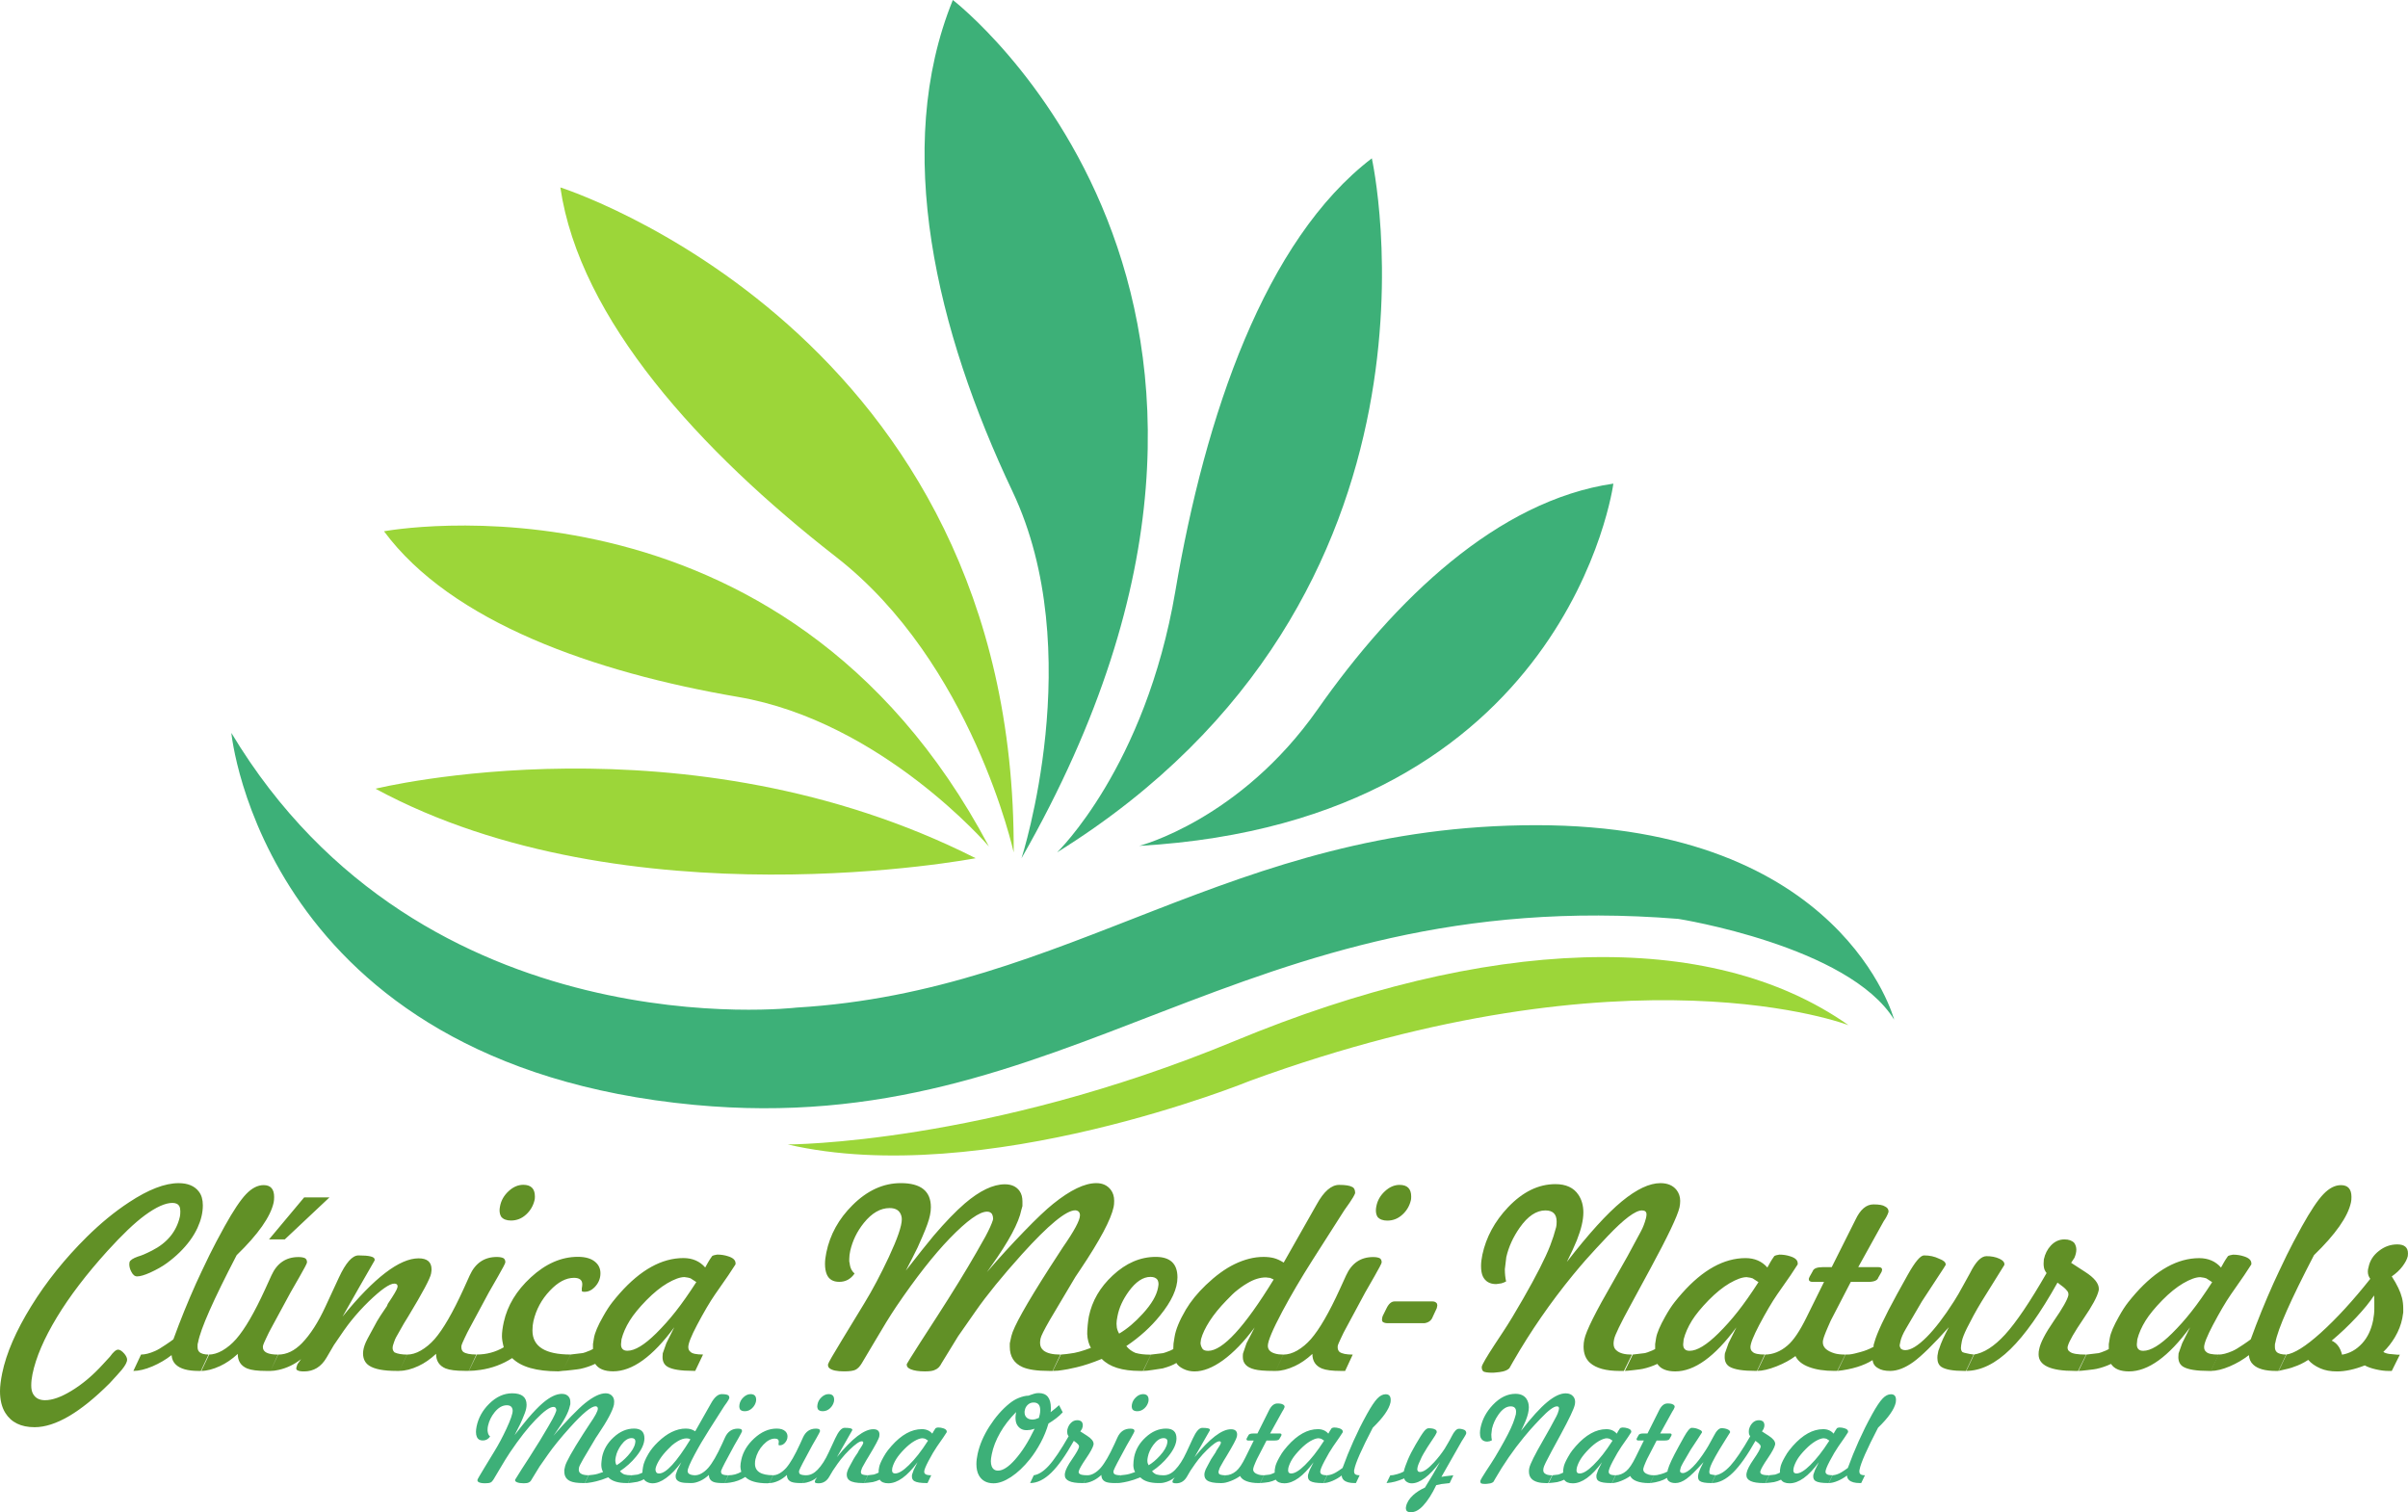 <svg xmlns="http://www.w3.org/2000/svg" width="400" height="251.233"><path d="M363.797 220.535l-1.308 2.623-.6 1.696c-.02.133-.036.342-.036.603 0 .756.275 1.296.83 1.623.78.455 2.19.683 4.238.683h.364l1.296-2.714c-1.105 0-1.803-.148-2.07-.43-.254-.184-.38-.456-.38-.81 0-.597.485-1.817 1.46-3.67 1.123-2.117 2.11-3.81 2.977-5.066l2.21-3.18 1.2-1.83v-.176c0-.518-.41-.903-1.222-1.157-.573-.19-1.18-.285-1.83-.285-.388.055-.667.14-.83.242-.282.393-.506.742-.67 1.032l-.486.87c-.907-1.043-2.123-1.565-3.62-1.565-3.586 0-7.11 1.954-10.567 5.85-.437.493-.838.98-1.22 1.462-.506.64-1.028 1.444-1.56 2.41-.875 1.54-1.378 2.73-1.514 3.566l-.16.992v.83c-.35.194-.658.323-.91.407-.177.085-.43.17-.77.265l-2.033.242-1.308 2.713c.238 0 .745-.048 1.516-.14.826-.095 1.315-.157 1.465-.2.84-.185 1.64-.46 2.41-.824.537.83 1.536 1.244 2.987 1.244 3.176 0 6.552-2.435 10.14-7.31m3.672-7.517l-.974-.63c-.19-.078-.525-.145-1-.2-.722 0-1.68.342-2.856 1.03-1.106.65-2.26 1.585-3.45 2.797-1.23 1.26-2.15 2.387-2.775 3.383-.665 1.072-1.12 2.115-1.378 3.125-.05.452-.08.727-.08.83 0 .72.36 1.073 1.068 1.073 1.234 0 2.82-.963 4.775-2.894 1.13-1.12 2.215-2.332 3.236-3.64 1.035-1.303 2.177-2.93 3.433-4.873m-40.896 14.746l1.278-2.714c1.68-.243 3.416-1.36 5.216-3.325 1.85-2.03 4.15-5.435 6.897-10.217-.272-.356-.423-.702-.452-1.032-.026-.14-.04-.323-.04-.55 0-.22.014-.45.04-.69.198-.923.588-1.684 1.157-2.293.635-.683 1.392-1.03 2.27-1.03.71 0 1.252.192 1.63.59.228.348.338.72.338 1.108 0 .405-.103.864-.316 1.36l-.547.83 2.32 1.506c1.518.97 2.282 1.91 2.282 2.817 0 .106-.01.22-.044.34-.23.99-1.07 2.532-2.516 4.644-1.51 2.218-2.37 3.713-2.578 4.48-.04.11-.056.21-.056.305 0 .3.12.53.382.687.356.31 1.25.47 2.7.47l-1.338 2.713h-.595c-3.973 0-5.96-.918-5.96-2.754 0-.343.03-.604.084-.79.187-1.084 1.01-2.682 2.46-4.786 1.46-2.11 2.26-3.526 2.406-4.26v-.18c0-.243-.117-.47-.348-.69-.144-.214-.636-.618-1.462-1.213-2.832 5.058-5.44 8.734-7.812 11.045-2.467 2.416-4.928 3.628-7.396 3.628m-21.316 0c2.39-.272 4.326-.867 5.8-1.792.084.603.385 1.048.914 1.33.47.31 1.142.463 2.01.463 1.19 0 2.467-.492 3.84-1.473 1.37-.99 3.342-2.923 5.917-5.8-.772 1.434-1.316 2.62-1.606 3.567-.114.217-.187.493-.228.834-.055.2-.077.438-.077.706 0 .683.216 1.183.646 1.484.675.455 1.946.683 3.793.683h.367l1.29-2.714c-.552-.07-.945-.133-1.184-.203-.385-.07-.63-.147-.76-.22-.158-.17-.24-.393-.24-.694 0-.228.056-.606.16-1.132.098-.487.374-1.2.84-2.147.24-.485.606-1.19 1.11-2.127.433-.797.88-1.564 1.336-2.313l2.357-3.787c.75-1.22 1.23-1.976 1.414-2.273v-.166c0-.315-.27-.61-.83-.87-.623-.286-1.332-.422-2.133-.422-.896 0-1.81.936-2.743 2.813-.48.87-.84 1.528-1.08 1.957-.595 1.11-1.128 2.02-1.587 2.737-1.652 2.59-3.166 4.56-4.513 5.913-1.455 1.46-2.648 2.192-3.563 2.192-.337 0-.598-.095-.785-.28-.114-.23-.165-.403-.165-.51 0-.03.04-.238.125-.627.117-.584.418-1.29.903-2.112l2.678-4.576 2.508-3.83c.944-1.426 1.42-2.168 1.436-2.223v-.085c0-.36-.367-.676-1.098-.948-.746-.367-1.572-.547-2.497-.547-.6 0-1.495 1.065-2.693 3.2l-1.788 3.223c-2.112 3.853-3.368 6.534-3.768 8.03l-.13.447v.283c-.726.39-1.453.683-2.166.866-.81.22-1.285.334-1.42.348-.218.055-.574.08-1.08.08l-1.312 2.715zm-13.394 0l1.274-2.714c1.348 0 2.62-.5 3.787-1.507.99-.833 2.045-2.394 3.166-4.68l2.91-5.89h-1.907c-.422 0-.63-.165-.63-.503l.123-.327.53-.947c.157-.456.723-.676 1.7-.676h1.46l3.935-7.852c.802-1.715 1.8-2.57 3-2.57.956 0 1.588.116 1.91.344.394.184.59.456.59.812v.103c-.16.495-.423 1.002-.79 1.513l-4.24 7.65h3.325c.422 0 .63.136.63.39v.12l-.083.283-.547.955c-.143.47-.71.705-1.7.705h-2.862l-3.327 6.424c-.12.272-.268.61-.448 1.013-.268.61-.463 1.088-.588 1.44-.07.158-.128.375-.202.628-.055.162-.08.342-.08.547 0 .82.65 1.43 1.95 1.822.444.132 1.043.202 1.78.202l-1.336 2.713h-.47c-1.68 0-3.074-.213-4.202-.64-1.138-.418-1.887-1.03-2.266-1.824-.892.664-1.932 1.222-3.122 1.696-1.3.514-2.39.767-3.268.767m-3.43-7.228c-3.58 4.874-6.968 7.31-10.14 7.31-1.448 0-2.443-.416-2.987-1.246-.767.363-1.568.638-2.41.822-.153.044-.638.106-1.457.202-.78.09-1.282.14-1.524.14l1.31-2.715 2.032-.243c.342-.096.595-.18.77-.265.255-.084.56-.213.916-.407v-.83l.154-.992c.14-.837.643-2.027 1.513-3.566.54-.966 1.06-1.77 1.566-2.41.382-.48.782-.97 1.22-1.46 3.45-3.898 6.977-5.852 10.565-5.852 1.496 0 2.715.522 3.623 1.565l.484-.87c.162-.29.386-.64.67-1.033.16-.103.44-.187.833-.242.653 0 1.26.095 1.825.286.82.255 1.227.64 1.227 1.158v.177l-1.198 1.83-2.218 3.18c-.867 1.255-1.855 2.948-2.98 5.064-.968 1.853-1.453 3.073-1.453 3.67 0 .354.12.626.378.81.27.282.96.43 2.073.43l-1.297 2.713h-.367c-2.043 0-3.453-.228-4.24-.683-.554-.327-.83-.867-.83-1.623 0-.26.015-.47.04-.603l.6-1.696 1.304-2.623zm3.672-7.518l-.97-.63c-.187-.078-.525-.145-.995-.2-.73 0-1.68.342-2.863 1.03-1.106.65-2.255 1.585-3.45 2.797-1.226 1.26-2.148 2.387-2.772 3.383-.66 1.072-1.12 2.115-1.377 3.125-.055.452-.08.727-.08.83 0 .72.355 1.073 1.07 1.073 1.236 0 2.815-.963 4.772-2.894 1.135-1.12 2.215-2.332 3.24-3.64 1.032-1.303 2.177-2.93 3.426-4.873M230.46 202.79c-.742 0-1.285-.21-1.627-.61-.183-.284-.28-.65-.28-1.095 0-.202.023-.437.082-.705.187-.952.66-1.774 1.418-2.472.756-.702 1.572-1.054 2.438-1.054 1.283 0 1.926.646 1.926 1.924 0 .257-.015.445-.04.57-.214.955-.68 1.76-1.38 2.41-.732.686-1.577 1.03-2.536 1.03m-18.56 24.975c.976 0 2.033-.272 3.183-.808.99-.46 1.96-1.13 2.92-2.02 0 1.186.53 1.987 1.583 2.428.675.272 1.722.4 3.147.4h.71l1.262-2.714c-1.06 0-1.78-.148-2.178-.43-.213-.184-.326-.456-.326-.81 0-.135.026-.256.056-.366.03-.106.183-.46.46-1.054.344-.742.612-1.282.81-1.623l3.24-6.023 1.542-2.69c.757-1.32 1.153-2.085 1.2-2.294v-.08c0-.273-.098-.482-.285-.622-.254-.143-.636-.213-1.135-.213-2.072 0-3.563 1.02-4.485 3.05l-1.035 2.268c-1.785 3.908-3.386 6.677-4.808 8.308-.69.787-1.45 1.422-2.284 1.907-.782.444-1.543.672-2.296.672l-1.28 2.713zm-.325-15.19l-.587-.264-.713-.082c-.973 0-1.998.316-3.063.955-.694.4-1.384.9-2.093 1.494-.2.166-.607.562-1.217 1.198l-.18.18c-1.15 1.18-2.075 2.32-2.79 3.426-.71 1.11-1.187 2.113-1.426 2.998-.06.342-.084.547-.084.632 0 .268.09.562.26.87.14.3.467.445 1 .445 2.416 0 6.048-3.945 10.892-11.852m-21.71 15.19l1.316-2.714 2.028-.243c.346-.096.603-.188.78-.265.256-.084.56-.213.914-.407v-.202c0-.298.014-.53.033-.713l.17-1.076c.186-1.234.818-2.766 1.88-4.573.818-1.376 1.923-2.738 3.33-4.09 1.61-1.535 3.184-2.688 4.723-3.44 1.67-.813 3.276-1.22 4.833-1.22.67 0 1.26.073 1.75.2.495.13 1.035.38 1.616.74l5.48-9.663c1.185-2.16 2.434-3.243 3.73-3.243 1.05 0 1.778.117 2.17.345.32.135.49.48.49 1.03-.155.394-.46.923-.915 1.58l-.873 1.238-5.278 8.27c-1.918 3.013-3.593 5.866-5.03 8.558-1.61 3.027-2.408 4.93-2.408 5.71 0 .64.404 1.07 1.216 1.298.378.11.83.165 1.35.165l-1.27 2.713h-.367c-1.457 0-2.507-.088-3.16-.264-1.29-.324-1.925-1.004-1.925-2.043 0-.268.007-.478.036-.61l.585-1.7 1.348-2.612c-1.748 2.362-3.507 4.187-5.277 5.47-1.704 1.226-3.28 1.84-4.71 1.84-.67 0-1.295-.137-1.864-.423-.566-.28-.955-.606-1.154-.98-.554.348-1.318.642-2.27.902-.352.056-.895.136-1.615.247-.728.118-1.275.173-1.657.173m-6.853-1.994c1.282 1.328 3.4 1.993 6.35 1.993h.544l1.28-2.707h-.245c-.852 0-1.627-.088-2.335-.286-.603-.257-1.117-.628-1.517-1.135 2.203-1.48 4.073-3.17 5.597-5.068 1.935-2.373 2.898-4.492 2.898-6.34 0-2.273-1.2-3.408-3.607-3.408-2.556 0-4.943 1.024-7.143 3.08-2.112 1.962-3.427 4.224-3.963 6.806-.074.393-.14.874-.198 1.444-.063.697-.092 1.193-.078 1.494.04.878.243 1.638.61 2.29-1.407.538-2.567.858-3.493.95-.282.05-.778.11-1.498.165l-1.32 2.713c.6 0 1.133-.048 1.603-.14.407-.04 1.182-.194 2.332-.462 1.22-.282 2.61-.745 4.183-1.39m2.883-4.203c1.333-.782 2.633-1.884 3.923-3.305 1.468-1.605 2.312-3.052 2.54-4.33.055-.3.08-.514.08-.632 0-.213-.05-.437-.153-.65-.232-.34-.625-.507-1.18-.507-1.237 0-2.43.797-3.595 2.387-.984 1.36-1.616 2.722-1.88 4.1-.114.54-.166.96-.166 1.274.02.165.026.286.026.367 0 .398.14.824.404 1.297m-43.947-9.978c-.64.917-1.485 1.376-2.535 1.376-1.032 0-1.72-.408-2.075-1.23-.2-.478-.3-1.062-.3-1.75 0-.535.072-1.167.22-1.886.61-2.972 2.056-5.598 4.34-7.864 2.45-2.446 5.123-3.672 8.032-3.672 3.33 0 4.995 1.33 4.995 3.996 0 .444-.05.903-.15 1.355-.16.797-.577 1.99-1.27 3.566-.16.398-.43.993-.79 1.79-.61 1.245-1.26 2.52-1.95 3.834 2.08-2.677 3.63-4.617 4.64-5.825 1.93-2.26 3.644-4.034 5.154-5.337 2.48-2.12 4.695-3.185 6.656-3.185 1.113 0 1.932.382 2.457 1.135.312.452.463 1.018.463 1.712v.767c-.06.173-.11.386-.177.632-.427 2.145-2.098 5.263-5.018 9.347l-.7.996c1.997-2.325 4.06-4.583 6.18-6.772 2.053-2.127 3.662-3.64 4.81-4.562 2.855-2.3 5.238-3.448 7.18-3.448 1.037 0 1.845.374 2.407 1.116.366.485.557 1.09.557 1.818 0 .408-.03.75-.088 1.018-.434 2.082-2.278 5.542-5.52 10.382l-.83 1.238-.47.79c-1.265 2.133-2.52 4.27-3.8 6.4-.932 1.624-1.446 2.65-1.523 3.064-.055.283-.08.518-.08.713 0 .54.194.962.587 1.274.558.444 1.487.672 2.787.672l-1.29 2.713h-.63c-1.938 0-3.386-.21-4.348-.628-1.42-.624-2.134-1.755-2.134-3.386v-.57c0-.055.092-.456.265-1.21.35-1.504 2.457-5.273 6.313-11.296l2.237-3.448c1.89-2.718 2.842-4.485 2.842-5.31 0-.508-.26-.783-.77-.835-1.518 0-4.467 2.43-8.852 7.284-3.283 3.654-5.843 6.795-7.683 9.435l-2.942 4.215-2.736 4.46c-.283.58-.65.947-1.095 1.108-.297.173-.852.26-1.67.26-1.01 0-1.793-.117-2.347-.344-.45-.19-.673-.42-.673-.706v-.166c.015-.07.757-1.263 2.23-3.573l2.79-4.316c2.598-4.03 4.78-7.574 6.538-10.64.775-1.356 1.275-2.237 1.506-2.66.622-1.164 1.037-2.078 1.24-2.736.025-.095.036-.18.036-.238 0-.265-.06-.514-.177-.757-.195-.273-.47-.4-.834-.4-1.256 0-3.32 1.472-6.19 4.435-2.676 2.77-5.64 6.553-8.89 11.342-1.032 1.542-2.226 3.48-3.585 5.81l-2.15 3.62c-.317.52-.655.872-1.026 1.06-.363.18-1.01.267-1.91.267-1.193 0-1.994-.17-2.42-.522-.158-.14-.242-.297-.242-.488v-.165c.073-.277.848-1.636 2.336-4.067l3.69-6.064c1.356-2.215 2.71-4.78 4.077-7.687 1.433-3.074 2.152-5.157 2.152-6.266 0-.42-.11-.797-.323-1.12-.323-.5-.896-.75-1.704-.75-1.528 0-2.956.827-4.28 2.472-1.13 1.406-1.875 2.952-2.257 4.627-.103.477-.162.918-.162 1.34v.445c.06.213.09.385.09.507.102.63.363 1.126.79 1.48m-29.955 8.945l-1.308 2.623-.6 1.696c-.024.133-.035.342-.035.603 0 .756.275 1.296.83 1.623.778.455 2.19.683 4.238.683h.364l1.296-2.714c-1.11 0-1.803-.148-2.07-.43-.258-.184-.38-.456-.38-.81 0-.597.48-1.817 1.458-3.67 1.124-2.117 2.112-3.81 2.98-5.066l2.21-3.18 1.2-1.83v-.176c0-.518-.407-.903-1.226-1.157-.565-.19-1.175-.285-1.825-.285-.39.055-.672.14-.83.242-.287.393-.507.742-.672 1.032l-.485.87c-.907-1.043-2.123-1.565-3.62-1.565-3.59 0-7.115 1.954-10.568 5.85-.437.493-.837.98-1.22 1.462-.506.64-1.024 1.444-1.563 2.41-.88 1.54-1.375 2.73-1.51 3.566l-.16.992v.83c-.35.194-.66.323-.913.407-.173.085-.43.17-.768.265l-2.032.242-1.315 2.713c.243 0 .75-.048 1.52-.14.827-.095 1.312-.157 1.462-.2.838-.185 1.642-.46 2.413-.824.537.83 1.536 1.244 2.983 1.244 3.177 0 6.556-2.435 10.145-7.31m3.67-7.517l-.97-.63c-.196-.078-.526-.145-1-.2-.724 0-1.682.342-2.857 1.03-1.106.65-2.255 1.585-3.45 2.797-1.233 1.26-2.15 2.387-2.772 3.383-.668 1.072-1.124 2.115-1.38 3.125-.052.452-.082.727-.082.83 0 .72.36 1.073 1.07 1.073 1.233 0 2.82-.963 4.774-2.894 1.13-1.12 2.214-2.332 3.24-3.64 1.03-1.303 2.173-2.93 3.426-4.873m-37.77 14.746l1.315-2.714c1.6 0 3.087-.4 4.465-1.198-.2-.772-.298-1.385-.298-1.844 0-.646.103-1.432.305-2.347.61-2.753 2.104-5.225 4.48-7.414 2.472-2.284 5.08-3.427 7.823-3.427 1.345 0 2.344.315 3.005.954.5.47.75 1.07.75 1.782 0 .907-.346 1.696-1.033 2.376-.485.47-1.018.705-1.583.705-.23 0-.378-.03-.467-.084-.014-.202-.022-.353-.022-.463.06-.327.085-.562.085-.71 0-.712-.467-1.07-1.377-1.07-1.33 0-2.66.707-3.996 2.125-1.377 1.447-2.292 3.136-2.74 5.068-.107.456-.162.977-.162 1.558 0 2.66 2.112 3.99 6.328 3.99l-1.3 2.713-.712.08c-3.65 0-6.213-.73-7.686-2.2-1.594 1.026-3.35 1.68-5.278 1.962-.723.103-1.362.158-1.902.158m7-24.974c-.753 0-1.29-.21-1.627-.61-.187-.284-.287-.65-.287-1.095 0-.202.033-.437.085-.705.187-.952.665-1.774 1.42-2.472.754-.702 1.57-1.054 2.44-1.054 1.278 0 1.924.646 1.924 1.924 0 .257-.015.445-.045.57-.213.955-.68 1.76-1.377 2.41-.735.686-1.58 1.03-2.534 1.03m-18.562 24.975c.973 0 2.035-.272 3.184-.808.992-.46 1.958-1.13 2.92-2.02 0 1.186.53 1.987 1.58 2.428.683.272 1.722.4 3.15.4h.706l1.26-2.714c-1.058 0-1.778-.148-2.175-.43-.213-.184-.323-.456-.323-.81 0-.135.022-.256.055-.366.03-.106.18-.46.455-1.054.348-.742.617-1.282.81-1.623l3.24-6.023 1.543-2.69c.757-1.32 1.16-2.085 1.2-2.294v-.08c0-.273-.098-.482-.285-.622-.254-.143-.636-.213-1.135-.213-2.068 0-3.567 1.02-4.488 3.05L77 214.162c-1.784 3.908-3.385 6.677-4.803 8.308-.694.787-1.454 1.422-2.295 1.907-.77.444-1.535.672-2.292.672l-1.278 2.713zM50 225.813c-1.098.87-2.32 1.458-3.673 1.77-.514.118-.977.18-1.4.18l1.283-2.714c1.406 0 2.72-.636 3.955-1.903 1.388-1.433 2.7-3.47 3.908-6.1l2.218-4.786c1.14-2.46 2.227-3.69 3.262-3.69 1.785 0 2.678.22 2.678.672v.158c-1.543 2.666-3.32 5.784-5.337 9.347 5.25-6.46 9.465-9.69 12.642-9.69 1.436 0 2.148.615 2.148 1.84 0 .152-.025.38-.077.692-.14.796-1.395 3.154-3.768 7.076l-.76 1.238-1.275 2.25c-.125.22-.242.493-.35.83-.16.394-.237.72-.237.993 0 .27.106.503.327.712.525.242 1.22.36 2.082.36l-1.293 2.713h-.452c-2.174 0-3.702-.297-4.583-.892-.657-.444-.992-1.123-.992-2.023 0-.525.15-1.15.467-1.866.117-.27.382-.766.782-1.497.323-.61.683-1.267 1.08-1.987.242-.43.778-1.26 1.627-2.49l.16-.39c1-1.483 1.527-2.383 1.585-2.695.026-.08.04-.15.04-.197 0-.313-.187-.47-.543-.47-.793 0-2.203.99-4.245 2.96-1.04 1.013-2.04 2.104-2.98 3.283-.61.753-1.55 2.08-2.816 3.974l-1.222 2.086c-.89 1.528-2.137 2.288-3.73 2.288-.523 0-.883-.06-1.077-.18-.146-.055-.22-.165-.22-.32 0-.08.015-.154.04-.224l.158-.484.592-.823zm-16.634 1.95c.962 0 2.024-.272 3.18-.808 1.018-.474 2-1.142 2.946-2.02 0 1.186.525 1.987 1.58 2.428.68.272 1.726.4 3.143.4h.713l1.24-2.714c-1.666 0-2.5-.416-2.5-1.24 0-.135.022-.256.06-.366.025-.106.175-.46.454-1.054.342-.742.617-1.282.808-1.623l3.262-6.023 1.542-2.69c.757-1.32 1.157-2.085 1.2-2.294v-.08c0-.273-.098-.482-.285-.622-.255-.143-.637-.213-1.133-.213-2.075 0-3.57 1.02-4.488 3.05l-1.033 2.268c-1.773 3.88-3.378 6.65-4.83 8.308-.69.787-1.454 1.422-2.287 1.907-.78.444-1.54.672-2.296.672l-1.278 2.713zm17.16-28.83h4.2l-7.422 6.98h-2.62l5.84-6.98zm-28.372 28.83c.914 0 1.975-.253 3.184-.767 1.16-.5 2.21-1.117 3.162-1.86.055.662.286 1.187.71 1.577.73.698 1.986 1.05 3.767 1.05h.474l1.294-2.714c-.823 0-1.378-.16-1.664-.47-.173-.188-.26-.445-.26-.77v-.348c0-.157.028-.304.083-.44.4-2.22 2.538-7.052 6.41-14.493 3.58-3.47 5.63-6.39 6.144-8.753.05-.257.08-.562.08-.914 0-1.308-.58-1.97-1.744-1.97-.988 0-1.96.5-2.91 1.492-.954.996-2.144 2.784-3.576 5.36-1.047 1.898-1.877 3.477-2.5 4.744-1.026 2.122-1.775 3.697-2.234 4.718-1.377 3.067-2.633 6.17-3.772 9.307-.252.198-.686.507-1.3.914-.767.525-1.35.862-1.744 1.028-.885.39-1.667.59-2.328.59l-1.274 2.715zM5.737 237.11c-2.255 0-3.875-.797-4.867-2.394-.58-.94-.87-2.142-.87-3.59 0-.807.125-1.802.364-2.985.686-3.333 2.302-7.054 4.83-11.145 2.522-4.084 5.607-7.918 9.23-11.507 2.283-2.255 4.615-4.172 7-5.736 3.22-2.127 5.963-3.188 8.25-3.188 1.53 0 2.657.47 3.37 1.417.436.57.65 1.327.65 2.275 0 1.208-.295 2.438-.875 3.71-.328.715-.75 1.435-1.275 2.148-1.003 1.355-2.27 2.596-3.816 3.73-.754.556-1.69 1.08-2.796 1.588-.937.416-1.657.625-2.152.625-.397 0-.72-.272-.992-.826-.21-.413-.31-.806-.31-1.2 0-.13.016-.248.038-.34.096-.327.57-.643 1.43-.944.51-.13 1.284-.46 2.324-.992 2.508-1.28 4.036-3.15 4.605-5.6.055-.228.08-.537.08-.915 0-.346-.054-.625-.157-.827-.21-.382-.59-.566-1.16-.566-1.172 0-2.704.687-4.58 2.064-1.697 1.246-3.765 3.226-6.23 5.94-3.477 3.85-6.26 7.5-8.358 10.963-2.15 3.55-3.51 6.713-4.077 9.497-.136.658-.202 1.282-.202 1.862 0 .555.088 1 .265 1.337.378.74 1.05 1.116 2.023 1.116 1.21 0 2.664-.514 4.364-1.546 1.837-1.106 3.596-2.59 5.27-4.437l1.147-1.245c.56-.782 1.007-1.172 1.363-1.172.294 0 .635.22 1.028.67.306.37.464.7.464.998 0 .385-.29.94-.867 1.66-.1.12-.39.452-.877.99-.268.314-.654.732-1.154 1.26-4.866 4.867-9.027 7.306-12.48 7.306" fill="#619026" fill-rule="evenodd"/><path d="M260.284 209.643c3.618-4.68 6.66-8.025 9.12-10.05 2.453-2.02 4.59-3.03 6.416-3.03 1.178 0 2.064.376 2.662 1.118.408.522.62 1.132.62 1.826 0 .375-.04.742-.117 1.094-.327 1.433-1.95 4.837-4.866 10.218l-3.145 5.803c-1.77 3.23-2.725 5.194-2.853 5.892-.056.29-.085.52-.085.708 0 .533.176.915.514 1.157.5.448 1.353.672 2.54.672l-1.34 2.714h-.714c-2.248 0-3.882-.445-4.903-1.337-.72-.64-1.08-1.536-1.08-2.718 0-.398.04-.802.13-1.187.278-1.38 1.883-4.6 4.814-9.66l2.358-4.168 2.24-4.154c.338-.634.61-1.343.812-2.114.066-.254.102-.474.102-.665 0-.447-.25-.667-.757-.667-1.09 0-2.99 1.425-5.7 4.278-1.32 1.393-2.542 2.708-3.647 3.953-.676.77-1.385 1.61-2.13 2.516-3.706 4.527-7.015 9.316-9.928 14.374l-.62 1.094c-.254.254-.617.433-1.076.544-.364.077-.74.136-1.117.16-.187.027-.41.042-.665.042-.694 0-1.178-.066-1.458-.202-.187-.177-.268-.393-.268-.65v-.158c.107-.423.805-1.613 2.083-3.574l1.586-2.41c.84-1.274 1.903-3.022 3.188-5.27 2.186-3.815 3.69-6.757 4.5-8.84.393-1.01.727-2.042.996-3.08.055-.214.084-.522.084-.915 0-1.242-.62-1.862-1.87-1.862-1.502 0-2.923.954-4.26 2.857-1.09 1.553-1.84 3.184-2.233 4.903l-.242 2.01c0 .74.07 1.42.21 2.026-.18.106-.44.216-.776.32l-.875.124c-1.054 0-1.796-.423-2.21-1.275-.2-.423-.302-1.003-.302-1.745 0-.54.077-1.165.22-1.87.625-2.9 2.042-5.523 4.257-7.867 2.44-2.567 5.06-3.85 7.874-3.85 1.77 0 3.052.596 3.835 1.786.538.812.81 1.782.81 2.916 0 1.275-.363 2.803-1.076 4.606-.378.944-.933 2.145-1.66 3.607m-22.36 6.57c.313 0 .533.084.673.242.11.08.162.224.162.43 0 .077-.016.162-.046.246l-.04.196-.077.17-.588 1.258c-.217.61-.673.963-1.367 1.073h-6.18c-.284 0-.534-.066-.747-.198-.095-.086-.146-.218-.146-.39 0-.126.014-.228.04-.328l.084-.282.647-1.304c.364-.738.81-1.113 1.323-1.113h6.262zm140.558 11.55c1.35-.286 2.207-.514 2.574-.683.768-.246 1.565-.624 2.38-1.153.485.57 1.153 1.04 2.01 1.414.767.34 1.692.504 2.772.504 1.37 0 2.9-.33 4.606-1 .473.266 1.083.482 1.843.655.757.175 1.447.264 2.072.264h.568l1.34-2.7h-.426l-1.366-.128c-.44-.074-.76-.19-.947-.335.73-.693 1.376-1.52 1.945-2.48.595-1.01.992-2.043 1.2-3.08.078-.396.13-.73.16-.998v-.628c0-.66-.07-1.256-.207-1.79-.253-1.023-.82-2.213-1.7-3.565.712-.493 1.31-1.044 1.785-1.676.47-.63.764-1.193.878-1.696.02-.133.03-.283.03-.445 0-1.002-.595-1.502-1.778-1.502-1.112 0-2.133.36-3.052 1.088-.93.72-1.505 1.616-1.718 2.69-.085.256-.118.502-.118.744 0 .445.13.845.404 1.2-2.86 3.608-5.597 6.597-8.238 8.98-2.486 2.24-4.4 3.438-5.736 3.607l-1.282 2.714zm8.844-5.035c.866.397 1.44 1.172 1.722 2.336 1.27-.217 2.38-.837 3.33-1.873.905-.98 1.514-2.26 1.83-3.83.13-.7.2-1.336.2-1.91v-1.318c0-.39-.016-.694-.042-.914-.69 1.072-1.686 2.295-2.986 3.676-1.293 1.377-2.648 2.66-4.054 3.834m-20.1 5.036l1.28-2.715c.655 0 1.437-.203 2.326-.592.396-.165.973-.503 1.744-1.028.61-.408 1.047-.716 1.304-.918 1.135-3.133 2.395-6.237 3.772-9.303.46-1.026 1.208-2.598 2.23-4.72.62-1.27 1.453-2.847 2.497-4.746 1.435-2.574 2.624-4.363 3.58-5.358.954-.992 1.92-1.49 2.908-1.49 1.164 0 1.745.656 1.745 1.964 0 .356-.026.66-.085.914-.51 2.365-2.56 5.285-6.14 8.756-3.872 7.44-6.01 12.274-6.41 14.492-.054.136-.084.283-.084.44v.346c0 .327.092.584.26.77.287.313.842.47 1.665.47l-1.294 2.716h-.474c-1.777 0-3.037-.353-3.764-1.055-.423-.386-.658-.915-.717-1.572-.942.74-2 1.358-3.16 1.858-1.205.514-2.263.768-3.185.768" fill="#619026" fill-rule="evenodd"/><path d="M219.835 246.39l.613-1.297c.312 0 .69-.096 1.11-.283.19-.08.466-.243.837-.492.29-.195.5-.342.624-.437.54-1.498 1.14-2.982 1.8-4.447.22-.488.575-1.24 1.064-2.255.3-.606.697-1.362 1.197-2.27.684-1.23 1.253-2.082 1.71-2.56.454-.477.917-.712 1.39-.712.555 0 .834.316.834.94 0 .17-.01.316-.036.434-.246 1.134-1.227 2.526-2.94 4.186-1.85 3.556-2.874 5.866-3.062 6.927-.03.066-.04.136-.04.21v.168c0 .156.04.277.125.37.133.146.4.223.794.223l-.617 1.296h-.227c-.85 0-1.45-.17-1.8-.504-.202-.184-.312-.433-.342-.75-.45.353-.955.647-1.513.886-.573.246-1.076.367-1.52.367m-1.638-3.453c-1.715 2.325-3.33 3.493-4.848 3.493-.695 0-1.165-.2-1.43-.6-.363.177-.75.31-1.15.398-.073.018-.304.047-.697.095-.368.044-.61.066-.727.066l.624-1.297.973-.114c.165-.05.283-.09.367-.13.122-.04.27-.103.437-.194v-.397l.078-.475c.066-.4.3-.97.72-1.704.257-.465.506-.847.75-1.152.18-.232.37-.463.58-.698 1.652-1.866 3.337-2.795 5.05-2.795.72 0 1.295.246 1.732.746l.228-.414c.08-.14.187-.305.323-.492.077-.052.213-.092.397-.118.308 0 .602.048.874.136.388.125.583.308.583.55v.09l-.573.873-1.054 1.52c-.415.603-.892 1.407-1.425 2.42-.465.886-.7 1.47-.7 1.756 0 .167.066.295.183.387.13.132.46.206.992.206l-.62 1.296h-.177c-.973 0-1.65-.107-2.024-.328-.264-.158-.4-.415-.4-.775 0-.125.007-.224.026-.286l.282-.81.625-1.253zm1.755-3.596l-.463-.3c-.096-.037-.254-.07-.478-.095-.35 0-.804.165-1.366.488-.533.316-1.08.76-1.646 1.34-.59.603-1.035 1.143-1.333 1.62-.32.51-.532 1.007-.657 1.49-.022.214-.037.35-.037.398 0 .346.17.515.51.515.592 0 1.35-.463 2.28-1.384.545-.54 1.06-1.116 1.55-1.74.493-.625 1.04-1.4 1.64-2.33m-17.01 7.05c.42 0 .94-.122 1.562-.368.57-.228 1.065-.492 1.49-.808.185.378.545.668 1.085.87.543.202 1.208.305 2.008.305h.228l.636-1.297c-.353 0-.636-.033-.85-.096-.623-.187-.935-.48-.935-.874 0-.095.018-.184.044-.257.03-.125.063-.228.093-.305.062-.164.154-.395.282-.69.088-.187.158-.352.217-.477l1.587-3.074h1.37c.472 0 .74-.115.81-.34l.265-.454.036-.136v-.055c0-.125-.098-.184-.3-.184h-1.586l2.027-3.657c.17-.246.302-.488.376-.727v-.048c0-.17-.092-.3-.283-.385-.155-.11-.456-.17-.91-.17-.574 0-1.052.412-1.437 1.23l-1.877 3.758h-.7c-.47 0-.737.104-.814.32l-.25.453-.06.158c0 .162.097.24.3.24h.91l-1.392 2.816c-.533 1.095-1.036 1.837-1.51 2.24-.562.478-1.168.717-1.814.717l-.606 1.296zm-7.803-.934c-.526.42-1.113.702-1.756.85-.246.054-.466.083-.668.083l.61-1.297c.67 0 1.303-.305 1.887-.915.67-.683 1.293-1.653 1.873-2.912l1.062-2.285c.54-1.174 1.057-1.765 1.557-1.765.852 0 1.282.106 1.282.32v.076c-.74 1.28-1.59 2.767-2.557 4.47 2.512-3.088 4.525-4.634 6.046-4.634.686 0 1.028.298 1.028.882 0 .073-.015.183-.037.33-.066.382-.672 1.51-1.803 3.383l-.364.592-.61 1.08c-.058.103-.113.23-.16.393-.082.19-.118.345-.118.474 0 .127.05.24.154.344.25.11.584.17 1 .17l-.622 1.295h-.213c-1.042 0-1.773-.144-2.188-.427-.32-.213-.477-.536-.477-.966 0-.253.073-.55.22-.892.06-.132.184-.37.375-.716l.514-.953c.12-.205.378-.602.778-1.19l.078-.187c.48-.71.734-1.138.756-1.285.015-.04.022-.074.022-.096 0-.15-.092-.23-.26-.23-.38 0-1.055.475-2.032 1.42-.495.484-.973 1.005-1.42 1.567-.29.36-.743.992-1.35 1.9l-.58.994c-.43.736-1.024 1.1-1.784 1.1-.253 0-.422-.03-.518-.085-.066-.03-.103-.08-.103-.158 0-.033.01-.073.016-.106l.08-.23.284-.394zm-5.72-.018c-.752.308-1.416.53-1.997.665-.554.128-.92.202-1.12.22-.224.044-.48.066-.764.066l.63-1.297c.343-.026.58-.052.717-.08.44-.045.995-.196 1.668-.453-.173-.312-.272-.676-.29-1.098-.004-.14.007-.378.036-.712.023-.27.06-.5.097-.69.253-1.235.88-2.318 1.89-3.25 1.055-.986 2.194-1.474 3.417-1.474 1.15 0 1.726.544 1.726 1.627 0 .885-.46 1.9-1.388 3.034-.728.903-1.62 1.715-2.67 2.42.19.242.433.42.72.543.34.092.712.136 1.116.136h.117l-.61 1.293h-.26c-1.41 0-2.424-.317-3.034-.952m1.382-2.01c.632-.374 1.253-.9 1.87-1.578.7-.768 1.105-1.462 1.215-2.072.026-.143.04-.246.04-.3 0-.104-.025-.21-.076-.313-.11-.162-.297-.242-.565-.242-.588 0-1.157.382-1.712 1.142-.473.65-.77 1.3-.9 1.96-.054.258-.08.46-.08.607.01.084.01.14.01.176 0 .19.07.393.2.62m-1.896-8.975c-.36 0-.617-.1-.778-.29-.09-.14-.137-.312-.137-.525 0-.096.01-.21.036-.335.09-.46.32-.848.682-1.182.36-.337.75-.506 1.165-.506.613 0 .918.312.918.922 0 .125-.007.213-.018.272-.103.46-.324.84-.658 1.153-.353.328-.754.493-1.213.493m-8.873 11.936c.466 0 .973-.13 1.52-.386.474-.22.937-.54 1.4-.963 0 .567.25.952.753 1.158.323.13.826.19 1.505.19h.338l.603-1.295c-.507 0-.85-.074-1.04-.206-.103-.092-.158-.22-.158-.386 0-.065.01-.123.03-.175.01-.05.088-.22.216-.503.17-.353.295-.613.39-.775l1.55-2.88.74-1.285c.36-.632.55-1 .572-1.098v-.04c0-.125-.048-.228-.14-.298-.12-.066-.305-.1-.54-.1-.99 0-1.704.49-2.145 1.46l-.492 1.082c-.855 1.87-1.62 3.192-2.3 3.974-.33.37-.693.68-1.093.91-.37.21-.735.32-1.095.32l-.613 1.297zm-8.917 0l.61-1.297c.8-.114 1.634-.65 2.493-1.59.885-.97 1.983-2.597 3.294-4.885-.128-.166-.202-.334-.216-.492-.01-.066-.015-.15-.015-.26 0-.108.004-.218.015-.332.1-.44.283-.804.554-1.094.305-.33.665-.496 1.087-.496.337 0 .594.092.774.283.11.17.162.345.162.532 0 .19-.048.41-.147.646l-.27.4 1.117.716c.72.463 1.088.91 1.088 1.348 0 .052-.008.107-.015.165-.118.47-.518 1.21-1.208 2.22-.72 1.056-1.135 1.773-1.234 2.14-.015.05-.026.095-.026.147 0 .14.06.25.18.327.172.146.602.223 1.293.223l-.64 1.296h-.282c-1.9 0-2.85-.442-2.85-1.316 0-.165.014-.29.037-.378.09-.518.484-1.282 1.182-2.284.694-1.01 1.08-1.69 1.146-2.04v-.083c0-.12-.055-.23-.165-.332-.066-.106-.305-.297-.698-.584-1.355 2.42-2.604 4.176-3.732 5.282-1.182 1.153-2.357 1.733-3.536 1.733m3.055-9.89c-.312 1.07-.73 2.114-1.267 3.124-.584 1.084-1.193 2.024-1.832 2.817-1.018 1.264-2.057 2.24-3.118 2.94-1.066.7-2.03 1.05-2.898 1.05-1.135 0-1.95-.438-2.443-1.312-.275-.492-.415-1.12-.415-1.89 0-.512.073-1.077.205-1.69.334-1.517.984-3.034 1.958-4.558.988-1.543 2.097-2.817 3.334-3.816.49-.393.98-.69 1.473-.893.654-.263 1.212-.4 1.69-.4.01-.003.132-.05.352-.13.147-.053.334-.12.573-.188.243-.078.496-.114.76-.114 1.348 0 2.024.822 2.024 2.475v.342c-.027.154-.038.275-.038.36l.772-.617.63-.55.607 1.185c-.113.125-.282.297-.517.518-.113.107-.304.27-.57.475-.373.29-.8.583-1.28.874m-1.59-.934l-.596.216-.433.063c-.49 0-.856-.143-1.095-.43-.166-.205-.254-.452-.254-.738v-.187c0-.063.015-.136.04-.213.07-.368.24-.672.51-.91.27-.244.58-.36.952-.36.735 0 1.094.42 1.094 1.27 0 .28-.025.517-.077.72l-.143.57zm-.71 1.8l-.698.187-.455.04c-.75.063-1.318-.202-1.715-.793-.206-.312-.31-.738-.31-1.275 0-.213.034-.52.097-.93-1.106 1.132-1.987 2.27-2.637 3.417-.698 1.212-1.172 2.42-1.407 3.617-.095.477-.147.85-.147 1.123 0 .342.05.628.14.852.188.48.54.72 1.055.72.808 0 1.756-.617 2.843-1.85.573-.658 1.12-1.382 1.627-2.186.532-.83 1.065-1.804 1.608-2.925m-19.458 5.572c-1.71 2.325-3.33 3.493-4.85 3.493-.692 0-1.173-.2-1.426-.6-.372.177-.75.31-1.15.398-.074.018-.306.047-.7.095-.373.044-.612.066-.73.066l.632-1.297.966-.114c.162-.05.287-.09.37-.13.122-.04.27-.103.435-.194v-.397l.077-.475c.066-.4.308-.97.72-1.704.26-.465.506-.847.75-1.152.182-.232.373-.463.583-.698 1.65-1.866 3.334-2.795 5.05-2.795.716 0 1.296.246 1.73.746l.23-.414c.082-.14.188-.305.32-.492.077-.052.217-.092.4-.118.31 0 .6.048.875.136.39.125.58.308.58.55v.09l-.57.873-1.057 1.52c-.414.603-.888 1.407-1.424 2.42-.466.886-.698 1.47-.698 1.756 0 .167.06.295.184.387.128.132.46.206.988.206l-.62 1.296h-.173c-.977 0-1.653-.107-2.024-.328-.268-.158-.397-.415-.397-.775 0-.125.004-.224.02-.286l.285-.81.625-1.253zm1.752-3.596l-.462-.3c-.092-.037-.254-.07-.474-.095-.348 0-.807.165-1.365.488-.533.316-1.084.76-1.653 1.34-.588.603-1.03 1.143-1.326 1.62-.316.51-.536 1.007-.66 1.49-.023.214-.038.35-.038.398 0 .346.173.515.514.515.588 0 1.345-.463 2.28-1.384.54-.54 1.06-1.116 1.547-1.74.495-.625 1.04-1.4 1.637-2.33m-18.433 6.116l-.283.393-.072.23c-.015.034-.022.074-.022.107 0 .077.037.13.11.158.088.055.26.085.514.085.76 0 1.36-.364 1.78-1.1l.585-.994c.61-.907 1.054-1.54 1.348-1.9.448-.56.926-1.082 1.422-1.567.977-.945 1.652-1.42 2.03-1.42.173 0 .26.08.26.23 0 .02-.006.054-.017.095-.03.147-.28.576-.76 1.285l-.077.187c-.403.588-.66.985-.774 1.19-.19.342-.364.658-.518.952-.19.344-.316.583-.375.715-.147.34-.22.64-.22.892 0 .43.154.753.47.966.422.283 1.153.426 2.19.426h.22l.616-1.297c-.412 0-.746-.06-.996-.17-.107-.102-.154-.216-.154-.344 0-.13.033-.284.117-.475.044-.162.103-.29.166-.393l.605-1.08.36-.59c1.135-1.874 1.74-3.002 1.807-3.384.022-.147.033-.257.033-.33 0-.584-.34-.882-1.02-.882-1.525 0-3.54 1.546-6.046 4.635.962-1.703 1.815-3.19 2.55-4.47v-.076c0-.213-.427-.32-1.283-.32-.497 0-1.014.592-1.558 1.767l-1.06 2.286c-.578 1.26-1.202 2.23-1.867 2.912-.59.61-1.22.915-1.89.915l-.615 1.296c.206 0 .426-.03.67-.085.65-.147 1.23-.43 1.754-.85m.944-11.002c-.356 0-.617-.1-.78-.29-.087-.14-.134-.312-.134-.525 0-.096.014-.21.044-.335.088-.46.315-.848.675-1.182.36-.337.75-.506 1.165-.506.613 0 .92.312.92.922 0 .125-.006.213-.02.272-.103.46-.324.84-.658 1.153-.35.328-.757.493-1.212.493m-8.873 11.936l.613-1.297c.36 0 .724-.11 1.095-.32.4-.23.764-.54 1.098-.91.677-.783 1.44-2.105 2.296-3.975l.492-1.083c.44-.97 1.154-1.458 2.14-1.458.244 0 .424.033.55.1.087.07.135.172.135.297v.04c-.022.1-.213.466-.573 1.098l-.74 1.286-1.545 2.88c-.095.16-.224.42-.39.774-.135.283-.208.452-.22.503-.014.052-.025.11-.025.176 0 .167.05.295.154.387.19.132.536.206 1.04.206l-.6 1.296h-.337c-.683 0-1.183-.063-1.51-.192-.503-.206-.752-.59-.752-1.157-.46.424-.926.743-1.396.964-.552.257-1.06.385-1.525.385m-7.426 0c.256 0 .56-.027.906-.078.922-.132 1.763-.444 2.523-.933.708.7 1.93 1.05 3.672 1.05l.345-.04.62-1.297c-2.016 0-3.026-.636-3.026-1.91 0-.276.027-.522.078-.742.217-.92.654-1.73 1.308-2.42.643-.68 1.278-1.017 1.91-1.017.44 0 .66.173.66.51 0 .07-.014.185-.04.34 0 .054.004.124.01.223.042.03.115.04.222.04.27 0 .525-.114.76-.338.323-.327.496-.7.496-1.135 0-.34-.125-.628-.36-.852-.32-.303-.797-.454-1.436-.454-1.31 0-2.56.544-3.74 1.634-1.137 1.05-1.854 2.23-2.14 3.548-.1.437-.147.812-.147 1.12 0 .22.045.514.14.882-.657.382-1.366.573-2.13.573l-.63 1.296zm3.344-11.937c-.356 0-.617-.1-.778-.29-.085-.14-.132-.312-.132-.525 0-.096.01-.21.036-.335.092-.46.316-.848.68-1.182.36-.337.75-.506 1.164-.506.617 0 .922.312.922.922 0 .125-.007.213-.022.272-.1.46-.323.84-.66 1.153-.346.328-.75.493-1.21.493m-8.873 11.936c.468 0 .975-.13 1.525-.386.474-.22.933-.54 1.392-.963 0 .567.257.952.76 1.158.324.13.823.19 1.503.19h.338l.606-1.295c-.51 0-.852-.074-1.043-.206-.1-.092-.154-.22-.154-.386 0-.065.008-.123.026-.175.015-.05.088-.22.22-.503.166-.353.294-.613.386-.775l1.55-2.88.738-1.285c.356-.632.55-1 .573-1.098v-.04c0-.125-.05-.228-.137-.298-.12-.066-.305-.1-.543-.1-.992 0-1.704.49-2.145 1.46l-.492 1.082c-.852 1.87-1.616 3.192-2.3 3.974-.33.37-.69.68-1.094.91-.368.21-.735.32-1.092.32l-.617 1.297zm-.153-7.262l-.283-.125-.338-.04c-.462 0-.955.154-1.465.46-.33.19-.66.425-.998.712-.095.08-.29.268-.58.573l-.088.088c-.548.558-.992 1.105-1.334 1.634-.337.53-.57 1.01-.683 1.436-.025.162-.036.257-.036.3 0 .13.04.266.125.416.067.143.224.213.478.213 1.157 0 2.89-1.888 5.204-5.667m-10.375 7.26l.628-1.295.966-.114c.165-.05.29-.093.374-.13.12-.04.268-.103.437-.194v-.096c0-.143.008-.257.02-.34l.076-.512c.092-.595.393-1.326.903-2.19.39-.656.918-1.314 1.59-1.956.772-.74 1.52-1.286 2.256-1.646.797-.385 1.564-.58 2.31-.58.32 0 .602.03.837.095.234.064.495.18.774.354l2.615-4.62c.568-1.032 1.163-1.55 1.784-1.55.503 0 .852.06 1.04.165.15.065.227.23.227.495-.07.187-.212.44-.432.753l-.42.59-2.52 3.957c-.917 1.436-1.717 2.802-2.4 4.087-.772 1.447-1.157 2.355-1.157 2.733 0 .305.195.507.58.617.185.055.4.08.65.08l-.61 1.297h-.17c-.7 0-1.206-.045-1.514-.126-.614-.158-.922-.48-.922-.977 0-.128.003-.227.014-.29l.287-.82.64-1.24c-.835 1.127-1.676 1.998-2.524 2.61-.81.59-1.564.883-2.247.883-.32 0-.617-.067-.89-.202-.27-.136-.458-.29-.553-.47-.268.168-.628.308-1.084.43-.172.025-.43.065-.77.12-.35.055-.614.08-.794.08m-3.276-.95c.613.635 1.623.95 3.037.95h.26l.61-1.292h-.117c-.41 0-.78-.044-1.117-.136-.287-.124-.533-.3-.728-.543 1.054-.705 1.947-1.517 2.678-2.42.925-1.135 1.384-2.15 1.384-3.034 0-1.083-.573-1.627-1.722-1.627-1.223 0-2.362.488-3.416 1.473-1.01.932-1.638 2.015-1.895 3.25-.032.19-.065.42-.09.69-.034.334-.05.572-.037.712.018.422.113.786.29 1.098-.672.257-1.227.408-1.668.452-.14.03-.374.055-.72.08l-.628 1.297c.287 0 .54-.023.764-.067.196-.018.567-.092 1.118-.22.58-.136 1.248-.357 1.998-.665m1.377-2.01c.64-.374 1.263-.9 1.877-1.578.7-.768 1.102-1.462 1.212-2.072.025-.143.04-.246.04-.3 0-.104-.026-.21-.077-.313-.107-.162-.294-.242-.562-.242-.588 0-1.157.382-1.72 1.142-.465.65-.77 1.3-.895 1.96-.055.258-.08.46-.08.607.01.084.014.14.014.176 0 .19.066.393.19.62m-21.003-4.77c-.306.44-.706.66-1.217.66-.488 0-.815-.197-.984-.586-.1-.232-.148-.51-.148-.838 0-.257.037-.558.103-.903.294-1.42.984-2.673 2.08-3.76 1.17-1.164 2.448-1.752 3.837-1.752 1.594 0 2.387.635 2.387 1.91 0 .213-.027.43-.07.646-.078.382-.28.955-.61 1.704-.078.19-.206.474-.38.856-.293.595-.6 1.205-.932 1.836.996-1.285 1.737-2.21 2.22-2.787.92-1.076 1.743-1.932 2.463-2.55 1.187-1.013 2.245-1.523 3.18-1.523.534 0 .923.184 1.177.543.15.213.22.485.22.816v.37c-.022.08-.05.183-.084.3-.202 1.022-1 2.517-2.395 4.467l-.342.477c.963-1.113 1.947-2.192 2.957-3.24.984-1.013 1.752-1.74 2.303-2.18 1.362-1.095 2.505-1.646 3.43-1.646.496 0 .88.176 1.153.533.172.232.26.526.26.87 0 .196-.015.357-.037.49-.21.995-1.087 2.647-2.644 4.958l-.394.59-.224.38c-.606 1.02-1.208 2.04-1.818 3.06-.444.777-.69 1.266-.727 1.464-.026.136-.037.246-.037.34 0 .26.092.46.28.61.267.21.712.32 1.332.32l-.62 1.297h-.298c-.93 0-1.62-.1-2.08-.302-.678-.298-1.016-.837-1.016-1.616v-.275c0-.026.04-.217.125-.577.17-.72 1.172-2.52 3.015-5.4l1.073-1.644c.904-1.304 1.356-2.145 1.356-2.542 0-.238-.12-.374-.37-.4-.72 0-2.135 1.164-4.228 3.485-1.57 1.744-2.792 3.246-3.673 4.51l-1.407 2.012-1.307 2.134c-.13.275-.31.452-.52.53-.144.08-.408.124-.8.124-.482 0-.857-.056-1.12-.166-.214-.092-.32-.202-.32-.338v-.08c.003-.033.36-.603 1.064-1.708l1.333-2.06c1.242-1.93 2.28-3.622 3.122-5.087.37-.646.61-1.068.72-1.266.296-.56.498-.996.59-1.31.015-.046.022-.086.022-.115 0-.13-.033-.247-.088-.36-.092-.133-.22-.196-.397-.196-.598 0-1.586.705-2.952 2.123-1.286 1.322-2.703 3.13-4.253 5.42-.492.74-1.07 1.665-1.715 2.777l-1.03 1.73c-.15.25-.31.42-.49.507-.177.085-.482.13-.912.13-.57 0-.955-.085-1.157-.25-.073-.066-.113-.143-.113-.235v-.077c.033-.136.403-.78 1.112-1.943l1.763-2.898c.65-1.06 1.3-2.284 1.95-3.673.684-1.472 1.03-2.468 1.03-2.997 0-.202-.053-.382-.156-.536-.154-.24-.43-.355-.81-.355-.736 0-1.415.39-2.047 1.18-.54.67-.896 1.413-1.08 2.21-.05.228-.077.44-.077.64v.216c.026.1.04.184.04.24.052.304.177.54.38.708M303.77 246.39l.613-1.297c.312 0 .687-.096 1.113-.283.187-.08.466-.243.834-.492.29-.195.5-.342.62-.437.544-1.498 1.146-2.982 1.804-4.447.22-.488.576-1.24 1.065-2.255.3-.606.696-1.362 1.196-2.27.683-1.23 1.252-2.082 1.71-2.56.45-.477.916-.712 1.386-.712.562 0 .837.316.837.94 0 .17-.012.316-.037.434-.25 1.134-1.227 2.526-2.942 4.186-1.847 3.556-2.868 5.866-3.062 6.927-.022.066-.04.136-.04.21v.168c0 .156.043.277.128.37.136.146.4.223.797.223l-.624 1.296h-.222c-.852 0-1.454-.17-1.803-.504-.198-.184-.316-.433-.338-.75-.455.353-.96.647-1.513.886-.577.246-1.08.367-1.524.367m-1.638-3.453l-.62 1.252-.29.81c-.012.063-.02.162-.02.287 0 .36.133.617.397.775.374.22 1.046.327 2.023.327h.176l.62-1.297c-.53 0-.86-.074-.988-.206-.12-.092-.187-.22-.187-.386 0-.285.235-.87.697-1.754.537-1.014 1.01-1.818 1.43-2.42l1.057-1.52.568-.875v-.087c0-.243-.19-.426-.588-.55-.268-.09-.562-.137-.866-.137-.188.026-.324.066-.4.118-.137.187-.243.352-.32.492l-.232.415c-.437-.5-1.01-.745-1.733-.745-1.716 0-3.395.93-5.05 2.795-.21.235-.398.466-.58.698-.244.305-.493.687-.75 1.153-.42.736-.658 1.305-.724 1.705l-.077.474v.396c-.166.09-.313.154-.435.194-.08.04-.205.08-.367.13l-.97.113-.63 1.296c.116 0 .36-.023.73-.067.396-.048.624-.077.7-.095.398-.09.787-.22 1.15-.397.258.4.732.6 1.426.6 1.52 0 3.136-1.168 4.848-3.493m1.752-3.596l-.46-.3c-.095-.037-.257-.07-.477-.095-.35 0-.804.165-1.366.488-.528.316-1.083.76-1.648 1.34-.592.603-1.03 1.143-1.33 1.62-.312.51-.532 1.007-.653 1.49-.03.214-.046.35-.046.398 0 .346.177.515.51.515.592 0 1.353-.463 2.285-1.384.543-.54 1.064-1.116 1.546-1.74.495-.625 1.043-1.4 1.638-2.33m-19.543 7.05l.615-1.297c.8-.114 1.63-.65 2.49-1.59.88-.97 1.98-2.597 3.294-4.885-.13-.166-.203-.334-.214-.492-.01-.066-.018-.15-.018-.26 0-.108.007-.218.018-.332.096-.44.28-.804.55-1.094.306-.33.67-.496 1.092-.496.334 0 .59.092.775.283.11.17.16.345.16.532 0 .19-.046.41-.153.646l-.257.4 1.11.716c.723.463 1.086.91 1.086 1.348 0 .052-.004.107-.02.165-.113.47-.513 1.21-1.204 2.22-.723 1.056-1.13 1.773-1.23 2.14-.018.05-.026.095-.026.147 0 .14.06.25.184.327.165.146.595.223 1.29.223l-.64 1.296h-.287c-1.895 0-2.85-.442-2.85-1.316 0-.165.015-.29.04-.378.093-.518.486-1.282 1.18-2.284.698-1.01 1.08-1.69 1.15-2.04v-.083c0-.12-.06-.23-.17-.332-.066-.106-.3-.297-.694-.584-1.36 2.42-2.604 4.176-3.735 5.282-1.175 1.153-2.36 1.733-3.537 1.733m-10.19 0c1.15-.13 2.07-.416 2.772-.857.04.287.188.496.44.636.225.146.548.22.96.22.57 0 1.18-.232 1.836-.706.654-.47 1.6-1.396 2.824-2.77-.363.684-.628 1.253-.764 1.705-.05.102-.09.234-.106.396-.03.095-.04.21-.04.337 0 .327.106.566.308.71.323.22.93.326 1.81.326h.18l.62-1.297c-.267-.033-.458-.063-.572-.096-.18-.033-.3-.07-.36-.106-.073-.08-.113-.187-.113-.33 0-.11.025-.294.077-.543.044-.232.176-.573.396-1.025.114-.23.298-.57.537-1.017.205-.38.422-.746.64-1.106l1.12-1.812c.366-.58.594-.94.682-1.083v-.08c0-.15-.136-.295-.4-.416-.294-.137-.636-.203-1.025-.203-.42 0-.86.445-1.308 1.34-.227.42-.4.732-.514.937-.286.53-.536.97-.76 1.308-.786 1.237-1.506 2.18-2.16 2.828-.694.698-1.26 1.046-1.7 1.046-.162 0-.286-.044-.378-.135-.052-.11-.074-.19-.074-.242 0-.015.015-.11.06-.297.054-.275.197-.616.43-1.01l1.277-2.188 1.205-1.826c.448-.686.675-1.04.683-1.065v-.04c0-.172-.177-.326-.522-.45-.36-.177-.752-.265-1.196-.265-.283 0-.72.514-1.286 1.53l-.855 1.544c-1.01 1.84-1.613 3.12-1.804 3.833l-.06.213v.136c-.345.187-.694.323-1.035.415-.39.107-.613.162-.676.165-.107.026-.28.04-.522.04l-.628 1.297zm-6.398 0l.606-1.297c.646 0 1.252-.24 1.81-.716.474-.404.977-1.146 1.514-2.24l1.392-2.818h-.91c-.207 0-.302-.078-.302-.24l.062-.157.25-.452c.073-.216.345-.32.815-.32h.693l1.88-3.756c.383-.82.86-1.23 1.437-1.23.45 0 .756.06.91.17.19.083.283.215.283.384v.048c-.077.24-.202.48-.382.727l-2.022 3.658h1.59c.202 0 .3.06.3.185v.055l-.04.136-.26.455c-.07.225-.345.34-.815.34h-1.367l-1.586 3.073c-.06.125-.132.29-.217.478-.128.295-.22.526-.283.69-.033.078-.062.18-.092.306-.03.073-.044.162-.044.257 0 .393.316.687.933.874.213.063.496.096.856.096l-.643 1.296h-.224c-.8 0-1.47-.104-2.01-.306-.542-.202-.9-.492-1.082-.87-.426.316-.926.58-1.49.808-.622.246-1.143.367-1.562.367m-1.638-3.453l-.628 1.252-.283.81c-.01.063-.018.162-.018.287 0 .36.132.617.393.775.374.22 1.05.327 2.027.327h.176l.618-1.297c-.525 0-.86-.074-.988-.206-.12-.092-.18-.22-.18-.386 0-.285.228-.87.694-1.754.537-1.014 1.01-1.818 1.425-2.42l1.06-1.52.57-.875v-.087c0-.243-.195-.426-.584-.55-.272-.09-.565-.137-.87-.137-.19.026-.327.066-.4.118-.14.187-.243.352-.324.492l-.228.415c-.437-.5-1.017-.745-1.733-.745-1.71 0-3.396.93-5.05 2.795-.208.235-.403.466-.583.698-.24.305-.488.687-.745 1.153-.42.736-.658 1.305-.72 1.705l-.077.474v.396c-.173.09-.316.154-.437.194-.08.04-.21.08-.37.13l-.97.113-.63 1.296c.12 0 .36-.023.728-.067.397-.048.628-.077.698-.095.4-.09.786-.22 1.153-.397.257.4.735.6 1.425.6 1.52 0 3.137-1.168 4.852-3.493m1.752-3.596l-.463-.3c-.092-.037-.25-.07-.478-.095-.348 0-.804.165-1.366.488-.53.316-1.077.76-1.646 1.34-.59.603-1.028 1.143-1.33 1.62-.315.51-.536 1.007-.657 1.49-.03.214-.044.35-.044.398 0 .346.176.515.518.515.588 0 1.35-.463 2.278-1.384.543-.54 1.06-1.116 1.55-1.74.492-.625 1.04-1.4 1.638-2.33m-15.21-1.61c1.735-2.238 3.19-3.835 4.357-4.8 1.17-.97 2.2-1.452 3.067-1.452.565 0 .99.176 1.274.533.198.25.298.54.298.875 0 .18-.023.352-.06.52-.15.684-.928 2.32-2.32 4.886l-1.506 2.774c-.84 1.542-1.3 2.482-1.363 2.817-.025.137-.04.25-.04.34 0 .252.08.436.242.553.243.213.647.32 1.216.32l-.642 1.296h-.338c-1.08 0-1.858-.21-2.347-.64-.34-.305-.514-.734-.514-1.296 0-.19.018-.386.062-.57.136-.657.903-2.196 2.3-4.616l1.126-1.99 1.073-1.988c.162-.3.295-.642.39-1.01.03-.125.048-.227.048-.316 0-.216-.12-.323-.36-.323-.525 0-1.43.68-2.722 2.047-.635.665-1.22 1.293-1.748 1.888-.323.37-.657.77-1.017 1.204-1.773 2.163-3.352 4.454-4.744 6.867l-.298.525c-.117.122-.293.21-.518.26-.168.034-.345.064-.528.075-.092.014-.195.022-.32.022-.33 0-.562-.034-.698-.097-.088-.088-.125-.187-.125-.312v-.072c.047-.202.38-.772.995-1.712l.756-1.153c.405-.606.912-1.443 1.525-2.52 1.047-1.818 1.767-3.224 2.153-4.22.187-.484.345-.976.477-1.472.022-.106.037-.25.037-.44 0-.588-.298-.89-.89-.89-.72 0-1.398.457-2.037 1.368-.526.74-.878 1.524-1.073 2.346l-.11.955c0 .355.03.68.096.97-.085.05-.21.102-.37.153l-.416.063c-.504 0-.856-.206-1.058-.61-.096-.202-.143-.48-.143-.838 0-.257.037-.554.107-.892.298-1.388.973-2.637 2.035-3.76 1.164-1.227 2.42-1.84 3.76-1.84.845 0 1.462.286 1.837.85.252.39.385.857.385 1.397 0 .61-.173 1.34-.515 2.2-.18.452-.448 1.028-.793 1.726m-19.392 7.88c-.63.258-1.138.438-1.53.537-.423.11-.894.19-1.41.242l.627-1.297c.242 0 .415-.015.517-.04.066-.004.29-.06.68-.166.34-.092.686-.228 1.038-.415.118-.522.346-1.168.676-1.958.3-.716.73-1.55 1.278-2.497.665-1.153 1.142-1.89 1.42-2.233.273-.338.527-.507.743-.507.492 0 .852.066 1.076.202.19.076.284.216.284.414v.08c-.03.09-.117.258-.253.493-.07.11-.198.3-.377.573l-.922 1.396c-.183.283-.38.61-.59.977l-.074.125c-.198.337-.35.642-.46.92-.282.57-.458 1.02-.52 1.35-.026.13-.037.23-.037.304 0 .085.028.176.09.268.056.11.18.165.375.165.566 0 1.326-.528 2.288-1.57.67-.72 1.267-1.485 1.796-2.293.09-.136.275-.448.55-.933.25-.42.448-.787.61-1.11.418-.85.822-1.275 1.215-1.275.33 0 .643.074.933.21.187.114.28.294.28.53 0 .087-.115.318-.357.7l-.4.628-3.37 5.924c.25-.055.855-.14 1.802-.242l.18-.02-.617 1.3-1.384.156-.837.177c-.7 1.465-1.428 2.608-2.188 3.42-.67.726-1.348 1.086-2.024 1.086-.33 0-.565-.077-.712-.227-.084-.15-.132-.305-.132-.46 0-.04.01-.124.037-.26.132-.67.53-1.308 1.194-1.914.547-.488 1.193-.903 1.94-1.234l1.336-2.196c.315-.525.708-1.216 1.175-2.064-1.778 2.365-3.35 3.552-4.712 3.552-.272 0-.53-.07-.768-.213-.264-.155-.422-.36-.463-.606" fill="#3db078" fill-rule="evenodd"/><path d="M38.432 121.764s5.256 55.04 76.895 61.797c62.513 5.895 90.106-36.8 163.467-30.898 0 0 28.302 4.477 35.853 16.744 0 0-8.495-32.312-59.446-32.312-50.95 0-77.13 27.596-122.89 30.303 0 0-62.035 7.437-93.878-45.633" fill="#3db078"/><path d="M130.86 190.135s32.786 0 74.302-17.217c41.513-17.222 78.787-18.874 101.9-2.597 0 0-35.858-13.915-99.307 9.2 0 0-44.344 18.162-76.895 10.615M164.27 140.63s-17.767-20.753-41.673-24.845c-23.9-4.084-47.642-12.424-58.81-27.52 0 0 66.204-12.424 100.484 52.366" fill="#9cd639"/><path d="M168.385 141.61s-6.912-31.493-29.484-49.067c-22.575-17.577-42.62-39.48-45.82-61.403 0 0 75.772 23.993 75.305 110.47" fill="#9cd639"/><path d="M175.593 141.61s14.672-14.092 19.645-43.38c4.965-29.284 14.896-58.345 32.64-71.927 0 0 16.276 72.66-52.285 115.307M189.25 140.53s16.73-4.3 29.602-22.648c12.87-18.353 29.93-34.722 49.15-37.535 0 0-7.395 56.074-78.752 60.184" fill="#3db078"/><path d="M169.69 142.58s11.094-34.372-1.504-60.94C155.586 55.072 148.23 24.695 158.28 0c0 0 64.54 49.588 11.41 142.58" fill="#3db078"/><path d="M62.375 131.037s51.58-12.774 99.698 11.543c0 0-57.874 11.103-99.698-11.543" fill="#9cd639"/></svg>